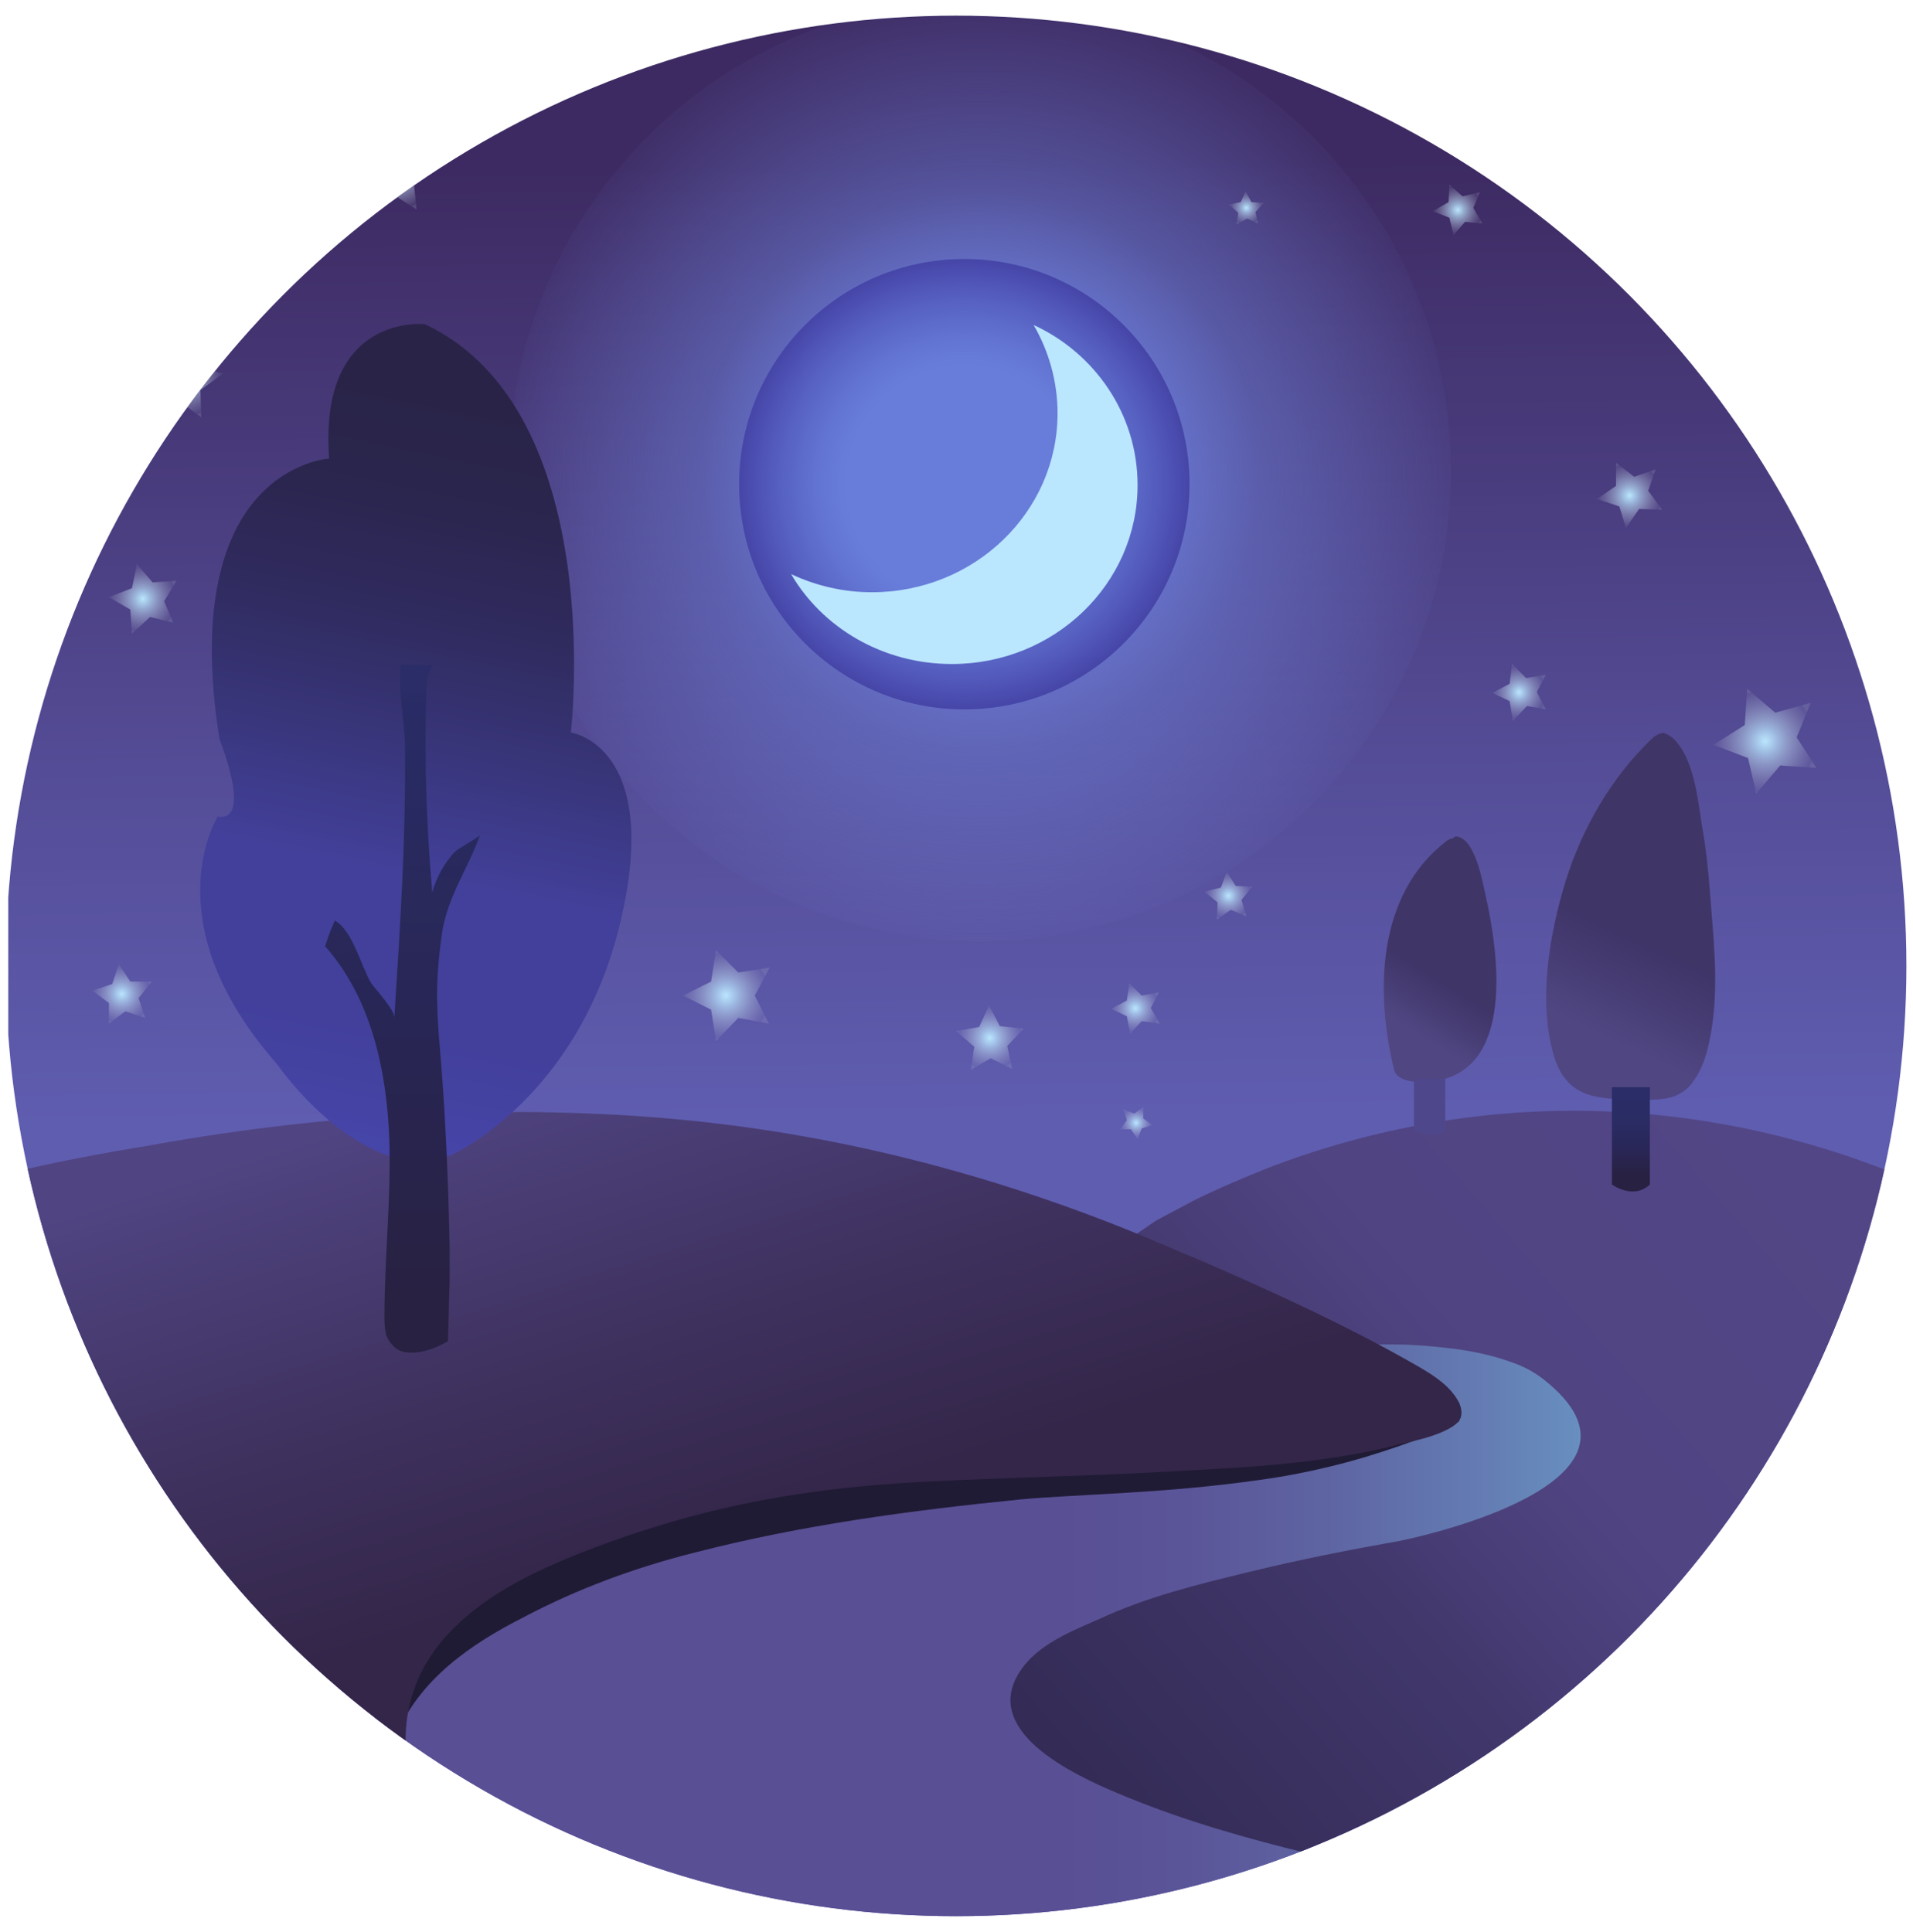 <?xml version="1.0" encoding="utf-8"?>
<!-- Generator: Adobe Illustrator 24.0.0, SVG Export Plug-In . SVG Version: 6.00 Build 0)  -->
<svg version="1.1" id="Capa_1" xmlns="http://www.w3.org/2000/svg" xmlns:xlink="http://www.w3.org/1999/xlink" x="0px" y="0px"
	 viewBox="0 0 231.9 234.2" style="enable-background:new 0 0 231.9 234.2;" xml:space="preserve">
<style type="text/css">
	.st0{clip-path:url(#SVGID_2_);}
	.st1{clip-path:url(#SVGID_4_);fill:url(#SVGID_5_);}
	.st2{clip-path:url(#SVGID_7_);fill:url(#SVGID_8_);}
	.st3{clip-path:url(#SVGID_10_);fill:url(#SVGID_11_);}
	.st4{clip-path:url(#SVGID_13_);fill:url(#SVGID_14_);}
	.st5{clip-path:url(#SVGID_16_);fill:#BAE6FE;}
	.st6{clip-path:url(#SVGID_18_);fill:url(#SVGID_19_);}
	.st7{clip-path:url(#SVGID_21_);fill:#201B35;}
	.st8{clip-path:url(#SVGID_23_);fill:url(#SVGID_24_);}
	.st9{clip-path:url(#SVGID_26_);fill:url(#SVGID_27_);}
	.st10{clip-path:url(#SVGID_29_);fill:url(#SVGID_30_);}
	.st11{clip-path:url(#SVGID_32_);fill:url(#SVGID_33_);}
	.st12{clip-path:url(#SVGID_35_);fill:#4F478B;}
	.st13{clip-path:url(#SVGID_37_);fill:url(#SVGID_38_);}
	.st14{clip-path:url(#SVGID_40_);fill:url(#SVGID_41_);}
	.st15{clip-path:url(#SVGID_43_);fill:url(#SVGID_44_);}
	.st16{clip-path:url(#SVGID_46_);fill:url(#SVGID_47_);}
	.st17{clip-path:url(#SVGID_49_);fill:url(#SVGID_50_);}
	.st18{clip-path:url(#SVGID_52_);fill:url(#SVGID_53_);}
	.st19{clip-path:url(#SVGID_55_);fill:url(#SVGID_56_);}
	.st20{clip-path:url(#SVGID_58_);fill:url(#SVGID_59_);}
	.st21{clip-path:url(#SVGID_61_);fill:url(#SVGID_62_);}
	.st22{clip-path:url(#SVGID_64_);fill:url(#SVGID_65_);}
	.st23{clip-path:url(#SVGID_67_);fill:url(#SVGID_68_);}
	.st24{clip-path:url(#SVGID_70_);fill:url(#SVGID_71_);}
	.st25{clip-path:url(#SVGID_73_);fill:url(#SVGID_74_);}
	.st26{clip-path:url(#SVGID_76_);fill:url(#SVGID_77_);}
	.st27{clip-path:url(#SVGID_79_);fill:url(#SVGID_80_);}
	.st28{clip-path:url(#SVGID_82_);fill:url(#SVGID_83_);}
</style>
<g id="Icono_Noturna">
	<g>
		<g>
			<defs>
				<circle id="SVGID_1_" cx="115.9" cy="117.1" r="115.2"/>
			</defs>
			<clipPath id="SVGID_2_">
				<use xlink:href="#SVGID_1_"  style="overflow:visible;"/>
			</clipPath>
			<g class="st0">
				<g>
					<defs>
						<path id="SVGID_3_" d="M134.3,232.3H97.6C43.7,232.3,0,188.6,0,134.7V94.8C0,40.9,43.7-2.8,97.6-2.8h36.7
							c53.9,0,97.6,43.7,97.6,97.6v40C231.9,188.6,188.2,232.3,134.3,232.3z"/>
					</defs>
					<clipPath id="SVGID_4_">
						<use xlink:href="#SVGID_3_"  style="overflow:visible;"/>
					</clipPath>
					
						<linearGradient id="SVGID_5_" gradientUnits="userSpaceOnUse" x1="117.273" y1="85.873" x2="115.571" y2="241.788" gradientTransform="matrix(1 0 0 -1 0 233.89)">
						<stop  offset="8.130000e-02" style="stop-color:#5F5DB0"/>
						<stop  offset="0.36" style="stop-color:#544C96"/>
						<stop  offset="0.823" style="stop-color:#3D2A62"/>
					</linearGradient>
					<path class="st1" d="M135.3,232.3H98.6C44.7,232.3,1,188.6,1,134.7V94.8C1,40.9,44.7-2.8,98.6-2.8h36.7
						c53.9,0,97.6,43.7,97.6,97.6v40C232.9,188.6,189.2,232.3,135.3,232.3z"/>
				</g>
				<g>
					<defs>
						<path id="SVGID_6_" d="M134.3,232.3H97.6C43.7,232.3,0,188.6,0,134.7V94.8C0,40.9,43.7-2.8,97.6-2.8h36.7
							c53.9,0,97.6,43.7,97.6,97.6v40C231.9,188.6,188.2,232.3,134.3,232.3z"/>
					</defs>
					<clipPath id="SVGID_7_">
						<use xlink:href="#SVGID_6_"  style="overflow:visible;"/>
					</clipPath>
					
						<linearGradient id="SVGID_8_" gradientUnits="userSpaceOnUse" x1="45.297" y1="35.943" x2="194.842" y2="35.943" gradientTransform="matrix(1 0 0 -1 0 233.89)">
						<stop  offset="0" style="stop-color:#594F94"/>
						<stop  offset="0.475" style="stop-color:#594F94"/>
						<stop  offset="0.556" style="stop-color:#594F94"/>
						<stop  offset="0.652" style="stop-color:#5A5498"/>
						<stop  offset="0.773" style="stop-color:#5E64A2"/>
						<stop  offset="0.907" style="stop-color:#647EB4"/>
						<stop  offset="1" style="stop-color:#6994C3"/>
					</linearGradient>
					<path class="st2" d="M171.5,227c0,0-77.3,19.4-120.9-5.5c-0.2-0.1,0-1.8-1-2.7c-0.6-0.5-1.1-0.3-1.9-0.8c-1.2-0.7-1.8-2-2-3.1
						c-0.3-1.7,0.8-2.1,0.7-4.1c-0.1-2-1.3-2.3-1-3.6c0.2-1.2,1.4-1.7,4.1-3.5c2.2-1.5,1.5-1.3,4.1-3.1c0.2-0.1,3.7-2.6,7.3-4.6
						c6.2-3.4,12-5.2,19.1-7c5.8-1.5,10.6-2.7,18.5-4.1c14.3-2.4,32.1-3.7,47-4.8c1.1-0.1,5.4-0.4,10.8-1.5
						c6.7-1.4,4.4-1.8,11.3-3.4c2.9-0.7,5.9-1.2,6.9-3.5c0.1-0.3,0.4-0.9,0.3-1.5c-0.3-4.1-11-6.1-10.7-7.1c0.1-0.5,2.9,0,7.5-0.4
						c4.1-0.3,4.1-0.9,6.8-1c1.5-0.1,7.5-0.3,12.3,3.7c1.3,1.1,3.7,3.2,4.1,6.5c0.4,3.9-2.3,6.8-3.4,8c-3.4,3.7-7.7,4.8-9.7,5.3
						c-20.9,5.1-25.8,5.9-33,8.5c-6.7,2.5-3.1,2-14.3,7c-3.4,1.5-6.9,3-7,5.1c0,1.3,1.3,2.4,2.2,3.1c7.5,5.6,11.2,8.5,18.4,10.7
						c5.9,1.9,6.8,1.2,10,3.1c1.6,1,3.7,2.5,6.7,3.1c0.5,0.1,2,0.4,3.5,0.7C169.1,226.6,170.7,227.2,171.5,227z"/>
				</g>
				<g>
					<defs>
						<path id="SVGID_9_" d="M134.3,232.3H97.6C43.7,232.3,0,188.6,0,134.7V94.8C0,40.9,43.7-2.8,97.6-2.8h36.7
							c53.9,0,97.6,43.7,97.6,97.6v40C231.9,188.6,188.2,232.3,134.3,232.3z"/>
					</defs>
					<clipPath id="SVGID_10_">
						<use xlink:href="#SVGID_9_"  style="overflow:visible;"/>
					</clipPath>
					
						<radialGradient id="SVGID_11_" cx="118.79" cy="176.84" r="57.12" gradientTransform="matrix(1 0 0 -1 0 233.89)" gradientUnits="userSpaceOnUse">
						<stop  offset="0" style="stop-color:#697DDB"/>
						<stop  offset="0.435" style="stop-color:#6C7FDC;stop-opacity:0.767"/>
						<stop  offset="0.592" style="stop-color:#6E81DC;stop-opacity:0.476"/>
						<stop  offset="0.804" style="stop-color:#7183DD;stop-opacity:0.256"/>
						<stop  offset="1" style="stop-color:#7486DE;stop-opacity:5.000000e-02"/>
					</radialGradient>
					<circle class="st3" cx="118.8" cy="57" r="57.1"/>
				</g>
				<g>
					<defs>
						<path id="SVGID_12_" d="M134.3,232.3H97.6C43.7,232.3,0,188.6,0,134.7V94.8C0,40.9,43.7-2.8,97.6-2.8h36.7
							c53.9,0,97.6,43.7,97.6,97.6v40C231.9,188.6,188.2,232.3,134.3,232.3z"/>
					</defs>
					<clipPath id="SVGID_13_">
						<use xlink:href="#SVGID_12_"  style="overflow:visible;"/>
					</clipPath>
					
						<radialGradient id="SVGID_14_" cx="116.91" cy="175.19" r="27.32" gradientTransform="matrix(1 0 0 -1 0 233.89)" gradientUnits="userSpaceOnUse">
						<stop  offset="0.519" style="stop-color:#687DDA"/>
						<stop  offset="0.639" style="stop-color:#6375D3"/>
						<stop  offset="0.823" style="stop-color:#5660C0"/>
						<stop  offset="1" style="stop-color:#4645A8"/>
					</radialGradient>
					<circle class="st4" cx="116.9" cy="58.7" r="27.3"/>
				</g>
				<g>
					<defs>
						<path id="SVGID_15_" d="M134.3,232.3H97.6C43.7,232.3,0,188.6,0,134.7V94.8C0,40.9,43.7-2.8,97.6-2.8h36.7
							c53.9,0,97.6,43.7,97.6,97.6v40C231.9,188.6,188.2,232.3,134.3,232.3z"/>
					</defs>
					<clipPath id="SVGID_16_">
						<use xlink:href="#SVGID_15_"  style="overflow:visible;"/>
					</clipPath>
					<path class="st5" d="M137.9,58.8c0,12-10.1,21.7-22.5,21.7c-8.4,0-15.7-4.4-19.5-10.9c3,1.4,6.3,2.2,9.8,2.2
						c12.4,0,22.5-9.7,22.5-21.7c0-3.9-1.1-7.6-2.9-10.7C132.7,42.8,137.9,50.2,137.9,58.8z"/>
				</g>
				<g>
					<defs>
						<path id="SVGID_17_" d="M134.3,232.3H97.6C43.7,232.3,0,188.6,0,134.7V94.8C0,40.9,43.7-2.8,97.6-2.8h36.7
							c53.9,0,97.6,43.7,97.6,97.6v40C231.9,188.6,188.2,232.3,134.3,232.3z"/>
					</defs>
					<clipPath id="SVGID_18_">
						<use xlink:href="#SVGID_17_"  style="overflow:visible;"/>
					</clipPath>
					
						<linearGradient id="SVGID_19_" gradientUnits="userSpaceOnUse" x1="216.645" y1="95.832" x2="119.034" y2="10.689" gradientTransform="matrix(1 0 0 -1 0 233.89)">
						<stop  offset="0" style="stop-color:#524686"/>
						<stop  offset="0.341" style="stop-color:#504483"/>
						<stop  offset="0.448" style="stop-color:#4B3F7A"/>
						<stop  offset="0.565" style="stop-color:#41376B"/>
						<stop  offset="0.99" style="stop-color:#302850"/>
					</linearGradient>
					<path class="st6" d="M136.1,150.5C136.1,150.5,136.1,150.5,136.1,150.5c0.4,0.1,3.5-2.2,4-2.5c1.5-0.8,3-1.6,4.5-2.4
						c3-1.5,6.1-2.8,9.1-4c12.7-4.9,26.4-7.3,40-6.9c13.1,0.4,26,3.3,38,8.4c0.3,8-1.5,16.5-3.8,24.1c-3,10.1-7.6,19.7-13.9,28.1
						c-8.1,11-18.8,19.9-30.9,26.3c-4,2.1-8.1,4-12.4,5.6c-0.7,0.3-2.7-0.5-3.4-0.6c-2.9-0.6-5.8-1.2-8.7-1.9
						c-7.4-1.8-14.8-3.9-21.9-6.8c-4.9-2-16.8-7-13.7-14.1c1.8-4,6.3-5.8,10.2-7.5c5.8-2.7,11.9-4.2,18.1-5.7
						c6.1-1.5,12.2-2.7,18.4-3.8c0,0,33-6.5,18-19.1c-1.4-1.2-2.8-2-4.6-2.6c-2.5-0.9-5.1-1.4-7.8-1.7c-1.9-0.2-3.9-0.4-5.8-0.4
						c-2.2-0.1-4.6,0.3-6.6-0.7c-4.6-2.4-9.2-4.7-13.9-6.8C144.9,153.6,140.4,152.3,136.1,150.5z"/>
				</g>
				<g>
					<defs>
						<path id="SVGID_20_" d="M134.3,232.3H97.6C43.7,232.3,0,188.6,0,134.7V94.8C0,40.9,43.7-2.8,97.6-2.8h36.7
							c53.9,0,97.6,43.7,97.6,97.6v40C231.9,188.6,188.2,232.3,134.3,232.3z"/>
					</defs>
					<clipPath id="SVGID_21_">
						<use xlink:href="#SVGID_20_"  style="overflow:visible;"/>
					</clipPath>
					<path class="st7" d="M176.9,172.2c0.1,0.4-5.6,2.7-11.6,4.5c-6.1,1.8-11,2.5-12.5,2.7c-11.8,1.7-21.9,1.7-29.2,2.4
						c-13.2,1.3-26.5,3.1-39.3,6.4c-7.2,1.8-14.3,4.4-20.9,7.9c-6.3,3.2-12.4,7.4-15.3,14.1c-0.7-5.4,3-10.9,6.7-14.4
						c6.6-6.3,15.7-9.8,24.3-12.1c19.7-5.4,40.3-4.9,60.6-6.4c3.8-0.3,7.6-0.6,11.3-0.9c6.9-0.7,11.2-1.1,16.8-2.2
						C173.7,173,176.9,171.9,176.9,172.2z"/>
				</g>
				<g>
					<defs>
						<path id="SVGID_22_" d="M134.3,232.3H97.6C43.7,232.3,0,188.6,0,134.7V94.8C0,40.9,43.7-2.8,97.6-2.8h36.7
							c53.9,0,97.6,43.7,97.6,97.6v40C231.9,188.6,188.2,232.3,134.3,232.3z"/>
					</defs>
					<clipPath id="SVGID_23_">
						<use xlink:href="#SVGID_22_"  style="overflow:visible;"/>
					</clipPath>
					
						<linearGradient id="SVGID_24_" gradientUnits="userSpaceOnUse" x1="64.525" y1="148.385" x2="95.315" y2="50.167" gradientTransform="matrix(1 0 0 -1 0 233.89)">
						<stop  offset="0.406" style="stop-color:#504482"/>
						<stop  offset="0.772" style="stop-color:#3D305C"/>
						<stop  offset="1" style="stop-color:#342649"/>
					</linearGradient>
					<path class="st8" d="M-0.1,142.9c-0.1-0.9,16.5-3.8,17.5-3.9c20.1-3.7,40.8-5.1,61.2-3.6c20.3,1.5,39.8,6.3,58.6,13.9
						c2.7,1.1,5.4,2.3,8.1,3.4c9,3.9,18.2,8.1,26.7,13c1.9,1.1,3.9,2.4,4.9,4.4c0.3,0.7,0.4,1.5,0,2.1c-0.2,0.3-0.6,0.6-0.9,0.8
						c-2.2,1.3-4.8,1.7-7.2,2.3c-2.8,0.7-5.6,1.2-8.5,1.6c-5.6,0.8-11.3,1.1-16.9,1.4c-10.3,0.6-20.5,0.8-30.8,1.3
						c-8.1,0.4-16.3,1.3-24.2,3.1c-6.3,1.4-12.6,3.4-18.6,5.8c-5.7,2.3-11.3,5.1-15.5,9.6c-6.4,6.9-6.4,15.8-2.3,23.9
						C52,221.9,4.3,206.2-0.1,142.9z"/>
				</g>
				<g>
					<defs>
						<path id="SVGID_25_" d="M134.3,232.3H97.6C43.7,232.3,0,188.6,0,134.7V94.8C0,40.9,43.7-2.8,97.6-2.8h36.7
							c53.9,0,97.6,43.7,97.6,97.6v40C231.9,188.6,188.2,232.3,134.3,232.3z"/>
					</defs>
					<clipPath id="SVGID_26_">
						<use xlink:href="#SVGID_25_"  style="overflow:visible;"/>
					</clipPath>
					
						<linearGradient id="SVGID_27_" gradientUnits="userSpaceOnUse" x1="190.289" y1="100.143" x2="205.268" y2="131.462" gradientTransform="matrix(1 0 0 -1 0 233.89)">
						<stop  offset="0.26" style="stop-color:#504682"/>
						<stop  offset="0.609" style="stop-color:#3F3568"/>
						<stop  offset="0.618" style="stop-color:#3F3567"/>
						<stop  offset="0.727" style="stop-color:#3F3567"/>
					</linearGradient>
					<path class="st9" d="M201.1,89c-0.3,0.1-0.6,0.3-0.9,0.6c-4.9,4.7-8.4,10.8-10.4,17.2c-2,6.5-3.4,14.7-1.4,21.3
						c1.7,5.5,6,5.1,10.8,5.2c2.8,0.1,4.9-0.2,6.4-2.7c1.2-1.9,1.7-4.4,2-6.6c0.7-5.2,0.1-10.4-0.3-15.6c-0.2-2.8-0.5-5.6-1-8.4
						c-0.5-3.2-1-8.3-3.6-10.6c-0.3-0.2-0.6-0.4-0.9-0.5C201.6,88.8,201.3,88.9,201.1,89z"/>
				</g>
				<g>
					<defs>
						<path id="SVGID_28_" d="M134.3,232.3H97.6C43.7,232.3,0,188.6,0,134.7V94.8C0,40.9,43.7-2.8,97.6-2.8h36.7
							c53.9,0,97.6,43.7,97.6,97.6v40C231.9,188.6,188.2,232.3,134.3,232.3z"/>
					</defs>
					<clipPath id="SVGID_29_">
						<use xlink:href="#SVGID_28_"  style="overflow:visible;"/>
					</clipPath>
					
						<linearGradient id="SVGID_30_" gradientUnits="userSpaceOnUse" x1="197.75" y1="91.45" x2="197.75" y2="100.897" gradientTransform="matrix(1 0 0 -1 0 233.89)">
						<stop  offset="0" style="stop-color:#282142"/>
						<stop  offset="1.170000e-02" style="stop-color:#282143;stop-opacity:1"/>
						<stop  offset="0.342" style="stop-color:#292757;stop-opacity:0.997"/>
						<stop  offset="0.672" style="stop-color:#292B63;stop-opacity:0.993"/>
						<stop  offset="1" style="stop-color:#292C67;stop-opacity:0.99"/>
					</linearGradient>
					<path class="st10" d="M195.4,143.6c0,0,2.6,1.9,4.6,0v-11.8h-4.6V143.6z"/>
				</g>
				<g>
					<defs>
						<path id="SVGID_31_" d="M134.3,232.3H97.6C43.7,232.3,0,188.6,0,134.7V94.8C0,40.9,43.7-2.8,97.6-2.8h36.7
							c53.9,0,97.6,43.7,97.6,97.6v40C231.9,188.6,188.2,232.3,134.3,232.3z"/>
					</defs>
					<clipPath id="SVGID_32_">
						<use xlink:href="#SVGID_31_"  style="overflow:visible;"/>
					</clipPath>
					
						<linearGradient id="SVGID_33_" gradientUnits="userSpaceOnUse" x1="167.852" y1="104.954" x2="178.405" y2="121.635" gradientTransform="matrix(1 0 0 -1 0 233.89)">
						<stop  offset="0.26" style="stop-color:#504682"/>
						<stop  offset="0.609" style="stop-color:#3F3568"/>
						<stop  offset="0.618" style="stop-color:#3F3567"/>
						<stop  offset="0.727" style="stop-color:#3F3567"/>
					</linearGradient>
					<path class="st11" d="M175.8,101.7c-0.2,0.1-0.4,0.2-0.5,0.3c-8.4,6.5-8.6,18.3-6.3,27.7c0.4,1.6,3.3,1.6,4.6,1.4
						c10.2-1.2,8-15.8,6.5-22.5c-0.4-1.7-1.3-7.2-3.7-7.2C176.2,101.6,176,101.7,175.8,101.7z"/>
				</g>
				<g>
					<defs>
						<path id="SVGID_34_" d="M134.3,232.3H97.6C43.7,232.3,0,188.6,0,134.7V94.8C0,40.9,43.7-2.8,97.6-2.8h36.7
							c53.9,0,97.6,43.7,97.6,97.6v40C231.9,188.6,188.2,232.3,134.3,232.3z"/>
					</defs>
					<clipPath id="SVGID_35_">
						<use xlink:href="#SVGID_34_"  style="overflow:visible;"/>
					</clipPath>
					<path class="st12" d="M171.4,137.1c0,0,2.6,1,3.8,0v-6.3h-3.8V137.1z"/>
				</g>
				<g>
					<defs>
						<path id="SVGID_36_" d="M134.3,232.3H97.6C43.7,232.3,0,188.6,0,134.7V94.8C0,40.9,43.7-2.8,97.6-2.8h36.7
							c53.9,0,97.6,43.7,97.6,97.6v40C231.9,188.6,188.2,232.3,134.3,232.3z"/>
					</defs>
					<clipPath id="SVGID_37_">
						<use xlink:href="#SVGID_36_"  style="overflow:visible;"/>
					</clipPath>
					
						<linearGradient id="SVGID_38_" gradientUnits="userSpaceOnUse" x1="41.361" y1="96.393" x2="59.743" y2="185.925" gradientTransform="matrix(1 0 0 -1 0 233.89)">
						<stop  offset="0" style="stop-color:#4645A8"/>
						<stop  offset="0.147" style="stop-color:#42409B"/>
						<stop  offset="0.201" style="stop-color:#42409B"/>
						<stop  offset="0.355" style="stop-color:#42409A"/>
						<stop  offset="0.625" style="stop-color:#332F69"/>
						<stop  offset="0.736" style="stop-color:#2E2959"/>
						<stop  offset="0.875" style="stop-color:#2A254C"/>
						<stop  offset="1" style="stop-color:#292347"/>
					</linearGradient>
					<path class="st13" d="M47,140.1h7.6c0,0,15.5-6.8,20.6-28.3c5.1-21.4-6-23-6-23s4.6-39-17.7-49.5c0,0-12.9-1.4-11.6,16.3
						c0,0-18.5,1-13.3,34c0,0,4.1,10.1-0.2,9.4c0,0-8,12.6,7,29.8C33.5,128.8,39,137.2,47,140.1z"/>
				</g>
				<g>
					<defs>
						<path id="SVGID_39_" d="M134.3,232.3H97.6C43.7,232.3,0,188.6,0,134.7V94.8C0,40.9,43.7-2.8,97.6-2.8h36.7
							c53.9,0,97.6,43.7,97.6,97.6v40C231.9,188.6,188.2,232.3,134.3,232.3z"/>
					</defs>
					<clipPath id="SVGID_40_">
						<use xlink:href="#SVGID_39_"  style="overflow:visible;"/>
					</clipPath>
					
						<linearGradient id="SVGID_41_" gradientUnits="userSpaceOnUse" x1="48.497" y1="76.779" x2="48.838" y2="150.311" gradientTransform="matrix(1 0 0 -1 0 233.89)">
						<stop  offset="0" style="stop-color:#282142"/>
						<stop  offset="0.367" style="stop-color:#282551;stop-opacity:0.996"/>
						<stop  offset="1" style="stop-color:#292C67;stop-opacity:0.99"/>
					</linearGradient>
					<path class="st14" d="M46.8,161.8c0,0,0.3,0.9,1,1.5c1.1,1.1,3.8,0.9,6.5-0.7c0.1-2.3,0.1-4.6,0.2-7c0-1.6,0-3.1,0-4.6
						c-0.2-10.4-0.7-18.6-1.2-24.2c-0.5-5.7-0.4-8.9,0.3-13.8c0.7-4.4,3.2-7.8,4.6-11.8c-0.1,0.3-2.6,1.6-3.1,2.1
						c-1.3,1.4-2.2,3.1-2.7,4.9c-0.7-8.1-1-16.3-0.7-24.4c0-1.2,0.1-2.4,0.9-3.3c-0.3,0.4-3.4,0-4,0.1c-0.4,3.1,0.5,7,0.5,10.2
						c0.1,10.9-0.6,21.8-1.3,32.6c0.1-0.9-2.3-3.5-2.8-4.2c-1.3-2.2-2.2-6.3-4.4-7.6c-0.5,1-0.8,2-1.2,3.1
						c5.6,6.3,7.5,15.1,7.8,23.6c0.2,7.2-0.6,14.4-0.6,21.6C46.6,160.6,46.7,161.3,46.8,161.8z"/>
				</g>
				<g>
					<defs>
						<path id="SVGID_42_" d="M134.3,232.3H97.6C43.7,232.3,0,188.6,0,134.7V94.8C0,40.9,43.7-2.8,97.6-2.8h36.7
							c53.9,0,97.6,43.7,97.6,97.6v40C231.9,188.6,188.2,232.3,134.3,232.3z"/>
					</defs>
					<clipPath id="SVGID_43_">
						<use xlink:href="#SVGID_42_"  style="overflow:visible;"/>
					</clipPath>
					
						<radialGradient id="SVGID_44_" cx="48.22" cy="212.585" r="4.133" gradientTransform="matrix(1 0 0 -1 0 233.89)" gradientUnits="userSpaceOnUse">
						<stop  offset="0" style="stop-color:#BAE6FE"/>
						<stop  offset="0.249" style="stop-color:#BAE4FC;stop-opacity:0.7"/>
						<stop  offset="0.428" style="stop-color:#B9D6EE;stop-opacity:0.55"/>
						<stop  offset="0.747" style="stop-color:#B7C2DA;stop-opacity:0.282"/>
						<stop  offset="0.965" style="stop-color:#B6BBD3;stop-opacity:0.1"/>
						<stop  offset="1" style="stop-color:#B6BAD2;stop-opacity:0.2"/>
					</radialGradient>
					<polygon class="st15" points="50.5,25.4 48,23.8 45.3,25 46,22.2 44,20 47,19.8 48.4,17.2 49.5,19.9 52.4,20.6 50.2,22.5 					
						"/>
				</g>
				<g>
					<defs>
						<path id="SVGID_45_" d="M134.3,232.3H97.6C43.7,232.3,0,188.6,0,134.7V94.8C0,40.9,43.7-2.8,97.6-2.8h36.7
							c53.9,0,97.6,43.7,97.6,97.6v40C231.9,188.6,188.2,232.3,134.3,232.3z"/>
					</defs>
					<clipPath id="SVGID_46_">
						<use xlink:href="#SVGID_45_"  style="overflow:visible;"/>
					</clipPath>
					
						<radialGradient id="SVGID_47_" cx="22.325" cy="187.995" r="4.68" gradientTransform="matrix(1 0 0 -1 0 233.89)" gradientUnits="userSpaceOnUse">
						<stop  offset="0" style="stop-color:#BAE6FE"/>
						<stop  offset="0.249" style="stop-color:#BAE4FC;stop-opacity:0.7"/>
						<stop  offset="0.428" style="stop-color:#B9D6EE;stop-opacity:0.55"/>
						<stop  offset="0.747" style="stop-color:#B7C2DA;stop-opacity:0.282"/>
						<stop  offset="0.965" style="stop-color:#B6BBD3;stop-opacity:0.1"/>
						<stop  offset="1" style="stop-color:#B6BAD2;stop-opacity:0.2"/>
					</radialGradient>
					<polygon class="st16" points="24.4,50.6 21.7,48.6 18.6,49.7 19.6,46.5 17.6,43.9 21,43.9 22.9,41.2 23.9,44.4 27,45.3 
						24.3,47.3 					"/>
				</g>
				<g>
					<defs>
						<path id="SVGID_48_" d="M134.3,232.3H97.6C43.7,232.3,0,188.6,0,134.7V94.8C0,40.9,43.7-2.8,97.6-2.8h36.7
							c53.9,0,97.6,43.7,97.6,97.6v40C231.9,188.6,188.2,232.3,134.3,232.3z"/>
					</defs>
					<clipPath id="SVGID_49_">
						<use xlink:href="#SVGID_48_"  style="overflow:visible;"/>
					</clipPath>
					
						<radialGradient id="SVGID_50_" cx="17.32" cy="161.3" r="4.135" gradientTransform="matrix(1 0 0 -1 0 233.89)" gradientUnits="userSpaceOnUse">
						<stop  offset="0" style="stop-color:#BAE6FE"/>
						<stop  offset="0.249" style="stop-color:#BAE4FC;stop-opacity:0.7"/>
						<stop  offset="0.428" style="stop-color:#B9D6EE;stop-opacity:0.55"/>
						<stop  offset="0.747" style="stop-color:#B7C2DA;stop-opacity:0.282"/>
						<stop  offset="0.965" style="stop-color:#B6BBD3;stop-opacity:0.1"/>
						<stop  offset="1" style="stop-color:#B6BAD2;stop-opacity:0.2"/>
					</radialGradient>
					<polygon class="st17" points="16,76.8 15.8,73.9 13.2,72.4 16,71.3 16.6,68.4 18.5,70.6 21.4,70.4 19.9,72.9 21,75.5 
						18.2,74.8 					"/>
				</g>
				<g>
					<defs>
						<path id="SVGID_51_" d="M134.3,232.3H97.6C43.7,232.3,0,188.6,0,134.7V94.8C0,40.9,43.7-2.8,97.6-2.8h36.7
							c53.9,0,97.6,43.7,97.6,97.6v40C231.9,188.6,188.2,232.3,134.3,232.3z"/>
					</defs>
					<clipPath id="SVGID_52_">
						<use xlink:href="#SVGID_51_"  style="overflow:visible;"/>
					</clipPath>
					
						<radialGradient id="SVGID_53_" cx="197.54" cy="173.82" r="3.96" gradientTransform="matrix(1 0 0 -1 0 233.89)" gradientUnits="userSpaceOnUse">
						<stop  offset="0" style="stop-color:#BAE6FE"/>
						<stop  offset="0.249" style="stop-color:#BAE4FC;stop-opacity:0.7"/>
						<stop  offset="0.428" style="stop-color:#B9D6EE;stop-opacity:0.55"/>
						<stop  offset="0.747" style="stop-color:#B7C2DA;stop-opacity:0.282"/>
						<stop  offset="0.965" style="stop-color:#B6BBD3;stop-opacity:0.1"/>
						<stop  offset="1" style="stop-color:#B6BAD2;stop-opacity:0.2"/>
					</radialGradient>
					<polygon class="st18" points="201.5,61.8 198.7,61.7 197.1,64 196.3,61.4 193.6,60.5 195.9,58.9 195.9,56.1 198.1,57.8 
						200.7,56.9 199.8,59.5 					"/>
				</g>
				<g>
					<defs>
						<path id="SVGID_54_" d="M134.3,232.3H97.6C43.7,232.3,0,188.6,0,134.7V94.8C0,40.9,43.7-2.8,97.6-2.8h36.7
							c53.9,0,97.6,43.7,97.6,97.6v40C231.9,188.6,188.2,232.3,134.3,232.3z"/>
					</defs>
					<clipPath id="SVGID_55_">
						<use xlink:href="#SVGID_54_"  style="overflow:visible;"/>
					</clipPath>
					
						<radialGradient id="SVGID_56_" cx="176.715" cy="208.435" r="3.035" gradientTransform="matrix(1 0 0 -1 0 233.89)" gradientUnits="userSpaceOnUse">
						<stop  offset="0" style="stop-color:#BAE6FE"/>
						<stop  offset="0.249" style="stop-color:#BAE4FC;stop-opacity:0.7"/>
						<stop  offset="0.428" style="stop-color:#B9D6EE;stop-opacity:0.55"/>
						<stop  offset="0.747" style="stop-color:#B7C2DA;stop-opacity:0.282"/>
						<stop  offset="0.965" style="stop-color:#B6BBD3;stop-opacity:0.1"/>
						<stop  offset="1" style="stop-color:#B6BAD2;stop-opacity:0.2"/>
					</radialGradient>
					<polygon class="st19" points="179.7,27.1 177.6,26.9 176.2,28.5 175.7,26.4 173.7,25.6 175.6,24.5 175.7,22.4 177.3,23.8 
						179.4,23.3 178.6,25.2 					"/>
				</g>
				<g>
					<defs>
						<path id="SVGID_57_" d="M134.3,232.3H97.6C43.7,232.3,0,188.6,0,134.7V94.8C0,40.9,43.7-2.8,97.6-2.8h36.7
							c53.9,0,97.6,43.7,97.6,97.6v40C231.9,188.6,188.2,232.3,134.3,232.3z"/>
					</defs>
					<clipPath id="SVGID_58_">
						<use xlink:href="#SVGID_57_"  style="overflow:visible;"/>
					</clipPath>
					
						<radialGradient id="SVGID_59_" cx="151.085" cy="208.69" r="2.038" gradientTransform="matrix(1 0 0 -1 0 233.89)" gradientUnits="userSpaceOnUse">
						<stop  offset="0" style="stop-color:#BAE6FE"/>
						<stop  offset="0.249" style="stop-color:#BAE4FC;stop-opacity:0.7"/>
						<stop  offset="0.428" style="stop-color:#B9D6EE;stop-opacity:0.55"/>
						<stop  offset="0.747" style="stop-color:#B7C2DA;stop-opacity:0.282"/>
						<stop  offset="0.965" style="stop-color:#B6BBD3;stop-opacity:0.1"/>
						<stop  offset="1" style="stop-color:#B6BAD2;stop-opacity:0.2"/>
					</radialGradient>
					<polygon class="st20" points="152.5,27.1 151.2,26.5 149.9,27.2 150.1,25.8 149,24.8 150.4,24.5 151,23.2 151.7,24.5 
						153.2,24.6 152.2,25.7 					"/>
				</g>
				<g>
					<defs>
						<path id="SVGID_60_" d="M134.3,232.3H97.6C43.7,232.3,0,188.6,0,134.7V94.8C0,40.9,43.7-2.8,97.6-2.8h36.7
							c53.9,0,97.6,43.7,97.6,97.6v40C231.9,188.6,188.2,232.3,134.3,232.3z"/>
					</defs>
					<clipPath id="SVGID_61_">
						<use xlink:href="#SVGID_60_"  style="overflow:visible;"/>
					</clipPath>
					
						<radialGradient id="SVGID_62_" cx="148.915" cy="125.305" r="2.9" gradientTransform="matrix(1 0 0 -1 0 233.89)" gradientUnits="userSpaceOnUse">
						<stop  offset="0" style="stop-color:#BAE6FE"/>
						<stop  offset="0.249" style="stop-color:#BAE4FC;stop-opacity:0.7"/>
						<stop  offset="0.428" style="stop-color:#B9D6EE;stop-opacity:0.55"/>
						<stop  offset="0.747" style="stop-color:#B7C2DA;stop-opacity:0.282"/>
						<stop  offset="0.965" style="stop-color:#B6BBD3;stop-opacity:0.1"/>
						<stop  offset="1" style="stop-color:#B6BAD2;stop-opacity:0.2"/>
					</radialGradient>
					<polygon class="st21" points="151.1,111.1 149.2,110.3 147.5,111.5 147.6,109.4 146,108.1 148,107.6 148.7,105.7 149.8,107.4 
						151.8,107.5 150.5,109.1 					"/>
				</g>
				<g>
					<defs>
						<path id="SVGID_63_" d="M134.3,232.3H97.6C43.7,232.3,0,188.6,0,134.7V94.8C0,40.9,43.7-2.8,97.6-2.8h36.7
							c53.9,0,97.6,43.7,97.6,97.6v40C231.9,188.6,188.2,232.3,134.3,232.3z"/>
					</defs>
					<clipPath id="SVGID_64_">
						<use xlink:href="#SVGID_63_"  style="overflow:visible;"/>
					</clipPath>
					
						<radialGradient id="SVGID_65_" cx="88.015" cy="113.195" r="5.372" gradientTransform="matrix(1 0 0 -1 0 233.89)" gradientUnits="userSpaceOnUse">
						<stop  offset="0" style="stop-color:#BAE6FE"/>
						<stop  offset="0.249" style="stop-color:#BAE4FC;stop-opacity:0.7"/>
						<stop  offset="0.428" style="stop-color:#B9D6EE;stop-opacity:0.55"/>
						<stop  offset="0.747" style="stop-color:#B7C2DA;stop-opacity:0.282"/>
						<stop  offset="0.965" style="stop-color:#B6BBD3;stop-opacity:0.1"/>
						<stop  offset="1" style="stop-color:#B6BAD2;stop-opacity:0.2"/>
					</radialGradient>
					<polygon class="st22" points="93.2,124.1 89.5,123.4 86.8,126.2 86.2,122.4 82.8,120.7 86.2,119 86.8,115.2 89.5,117.9 
						93.3,117.3 91.5,120.7 					"/>
				</g>
				<g>
					<defs>
						<path id="SVGID_66_" d="M134.3,232.3H97.6C43.7,232.3,0,188.6,0,134.7V94.8C0,40.9,43.7-2.8,97.6-2.8h36.7
							c53.9,0,97.6,43.7,97.6,97.6v40C231.9,188.6,188.2,232.3,134.3,232.3z"/>
					</defs>
					<clipPath id="SVGID_67_">
						<use xlink:href="#SVGID_66_"  style="overflow:visible;"/>
					</clipPath>
					
						<radialGradient id="SVGID_68_" cx="184.14" cy="149.95" r="3.341" gradientTransform="matrix(1 0 0 -1 0 233.89)" gradientUnits="userSpaceOnUse">
						<stop  offset="0" style="stop-color:#BAE6FE"/>
						<stop  offset="0.249" style="stop-color:#BAE4FC;stop-opacity:0.7"/>
						<stop  offset="0.428" style="stop-color:#B9D6EE;stop-opacity:0.55"/>
						<stop  offset="0.747" style="stop-color:#B7C2DA;stop-opacity:0.282"/>
						<stop  offset="0.965" style="stop-color:#B6BBD3;stop-opacity:0.1"/>
						<stop  offset="1" style="stop-color:#B6BAD2;stop-opacity:0.2"/>
					</radialGradient>
					<polygon class="st23" points="187.4,86 185.1,85.6 183.4,87.4 183,85 180.9,84 183,82.9 183.3,80.5 185,82.2 187.4,81.8 
						186.3,83.9 					"/>
				</g>
				<g>
					<defs>
						<path id="SVGID_69_" d="M134.3,232.3H97.6C43.7,232.3,0,188.6,0,134.7V94.8C0,40.9,43.7-2.8,97.6-2.8h36.7
							c53.9,0,97.6,43.7,97.6,97.6v40C231.9,188.6,188.2,232.3,134.3,232.3z"/>
					</defs>
					<clipPath id="SVGID_70_">
						<use xlink:href="#SVGID_69_"  style="overflow:visible;"/>
					</clipPath>
					
						<radialGradient id="SVGID_71_" cx="213.97" cy="144.045" r="6.318" gradientTransform="matrix(1 0 0 -1 0 233.89)" gradientUnits="userSpaceOnUse">
						<stop  offset="0" style="stop-color:#BAE6FE"/>
						<stop  offset="0.249" style="stop-color:#BAE4FC;stop-opacity:0.7"/>
						<stop  offset="0.428" style="stop-color:#B9D6EE;stop-opacity:0.55"/>
						<stop  offset="0.747" style="stop-color:#B7C2DA;stop-opacity:0.282"/>
						<stop  offset="0.965" style="stop-color:#B6BBD3;stop-opacity:0.1"/>
						<stop  offset="1" style="stop-color:#B6BAD2;stop-opacity:0.2"/>
					</radialGradient>
					<polygon class="st24" points="220.2,93.1 215.8,92.8 212.9,96.2 211.9,91.9 207.7,90.3 211.5,87.9 211.8,83.5 215.2,86.4 
						219.5,85.2 217.8,89.4 					"/>
				</g>
				<g>
					<defs>
						<path id="SVGID_72_" d="M134.3,232.3H97.6C43.7,232.3,0,188.6,0,134.7V94.8C0,40.9,43.7-2.8,97.6-2.8h36.7
							c53.9,0,97.6,43.7,97.6,97.6v40C231.9,188.6,188.2,232.3,134.3,232.3z"/>
					</defs>
					<clipPath id="SVGID_73_">
						<use xlink:href="#SVGID_72_"  style="overflow:visible;"/>
					</clipPath>
					
						<radialGradient id="SVGID_74_" cx="137.63" cy="111.65" r="3.001" gradientTransform="matrix(1 0 0 -1 0 233.89)" gradientUnits="userSpaceOnUse">
						<stop  offset="0" style="stop-color:#BAE6FE"/>
						<stop  offset="0.249" style="stop-color:#BAE4FC;stop-opacity:0.7"/>
						<stop  offset="0.428" style="stop-color:#B9D6EE;stop-opacity:0.55"/>
						<stop  offset="0.747" style="stop-color:#B7C2DA;stop-opacity:0.282"/>
						<stop  offset="0.965" style="stop-color:#B6BBD3;stop-opacity:0.1"/>
						<stop  offset="1" style="stop-color:#B6BAD2;stop-opacity:0.2"/>
					</radialGradient>
					<polygon class="st25" points="140.6,124.1 138.4,123.8 137,125.3 136.6,123.2 134.7,122.3 136.6,121.3 136.9,119.2 
						138.4,120.7 140.5,120.3 139.5,122.2 					"/>
				</g>
				<g>
					<defs>
						<path id="SVGID_75_" d="M134.3,232.3H97.6C43.7,232.3,0,188.6,0,134.7V94.8C0,40.9,43.7-2.8,97.6-2.8h36.7
							c53.9,0,97.6,43.7,97.6,97.6v40C231.9,188.6,188.2,232.3,134.3,232.3z"/>
					</defs>
					<clipPath id="SVGID_76_">
						<use xlink:href="#SVGID_75_"  style="overflow:visible;"/>
					</clipPath>
					
						<radialGradient id="SVGID_77_" cx="119.995" cy="108.055" r="3.981" gradientTransform="matrix(1 0 0 -1 0 233.89)" gradientUnits="userSpaceOnUse">
						<stop  offset="0" style="stop-color:#BAE6FE"/>
						<stop  offset="0.249" style="stop-color:#BAE4FC;stop-opacity:0.7"/>
						<stop  offset="0.428" style="stop-color:#B9D6EE;stop-opacity:0.55"/>
						<stop  offset="0.747" style="stop-color:#B7C2DA;stop-opacity:0.282"/>
						<stop  offset="0.965" style="stop-color:#B6BBD3;stop-opacity:0.1"/>
						<stop  offset="1" style="stop-color:#B6BAD2;stop-opacity:0.2"/>
					</radialGradient>
					<polygon class="st26" points="122.7,129.6 120.1,128.3 117.7,129.7 118.1,126.9 115.9,125 118.7,124.5 119.9,121.9 
						121.2,124.4 124.1,124.7 122.1,126.8 					"/>
				</g>
				<g>
					<defs>
						<path id="SVGID_78_" d="M134.3,232.3H97.6C43.7,232.3,0,188.6,0,134.7V94.8C0,40.9,43.7-2.8,97.6-2.8h36.7
							c53.9,0,97.6,43.7,97.6,97.6v40C231.9,188.6,188.2,232.3,134.3,232.3z"/>
					</defs>
					<clipPath id="SVGID_79_">
						<use xlink:href="#SVGID_78_"  style="overflow:visible;"/>
					</clipPath>
					
						<radialGradient id="SVGID_80_" cx="14.765" cy="113.39" r="3.603" gradientTransform="matrix(1 0 0 -1 0 233.89)" gradientUnits="userSpaceOnUse">
						<stop  offset="0" style="stop-color:#BAE6FE"/>
						<stop  offset="0.249" style="stop-color:#BAE4FC;stop-opacity:0.7"/>
						<stop  offset="0.428" style="stop-color:#B9D6EE;stop-opacity:0.55"/>
						<stop  offset="0.747" style="stop-color:#B7C2DA;stop-opacity:0.282"/>
						<stop  offset="0.965" style="stop-color:#B6BBD3;stop-opacity:0.1"/>
						<stop  offset="1" style="stop-color:#B6BAD2;stop-opacity:0.2"/>
					</radialGradient>
					<polygon class="st27" points="17.6,123.4 15.2,122.6 13.2,124.1 13.2,121.6 11.2,120.1 13.6,119.3 14.4,116.9 15.8,119 
						18.4,119 16.8,121 					"/>
				</g>
				<g>
					<defs>
						<path id="SVGID_81_" d="M134.3,232.3H97.6C43.7,232.3,0,188.6,0,134.7V94.8C0,40.9,43.7-2.8,97.6-2.8h36.7
							c53.9,0,97.6,43.7,97.6,97.6v40C231.9,188.6,188.2,232.3,134.3,232.3z"/>
					</defs>
					<clipPath id="SVGID_82_">
						<use xlink:href="#SVGID_81_"  style="overflow:visible;"/>
					</clipPath>
					
						<radialGradient id="SVGID_83_" cx="137.725" cy="97.765" r="1.968" gradientTransform="matrix(1 0 0 -1 0 233.89)" gradientUnits="userSpaceOnUse">
						<stop  offset="0" style="stop-color:#BAE6FE"/>
						<stop  offset="0.249" style="stop-color:#BAE4FC;stop-opacity:0.7"/>
						<stop  offset="0.428" style="stop-color:#B9D6EE;stop-opacity:0.55"/>
						<stop  offset="0.747" style="stop-color:#B7C2DA;stop-opacity:0.282"/>
						<stop  offset="0.965" style="stop-color:#B6BBD3;stop-opacity:0.1"/>
						<stop  offset="1" style="stop-color:#B6BAD2;stop-opacity:0.2"/>
					</radialGradient>
					<polygon class="st28" points="137.9,138.1 137.1,136.9 135.8,136.9 136.6,135.8 136.2,134.5 137.5,135 138.6,134.2 
						138.6,135.6 139.7,136.4 138.4,136.8 					"/>
				</g>
			</g>
		</g>
	</g>
</g>
</svg>
